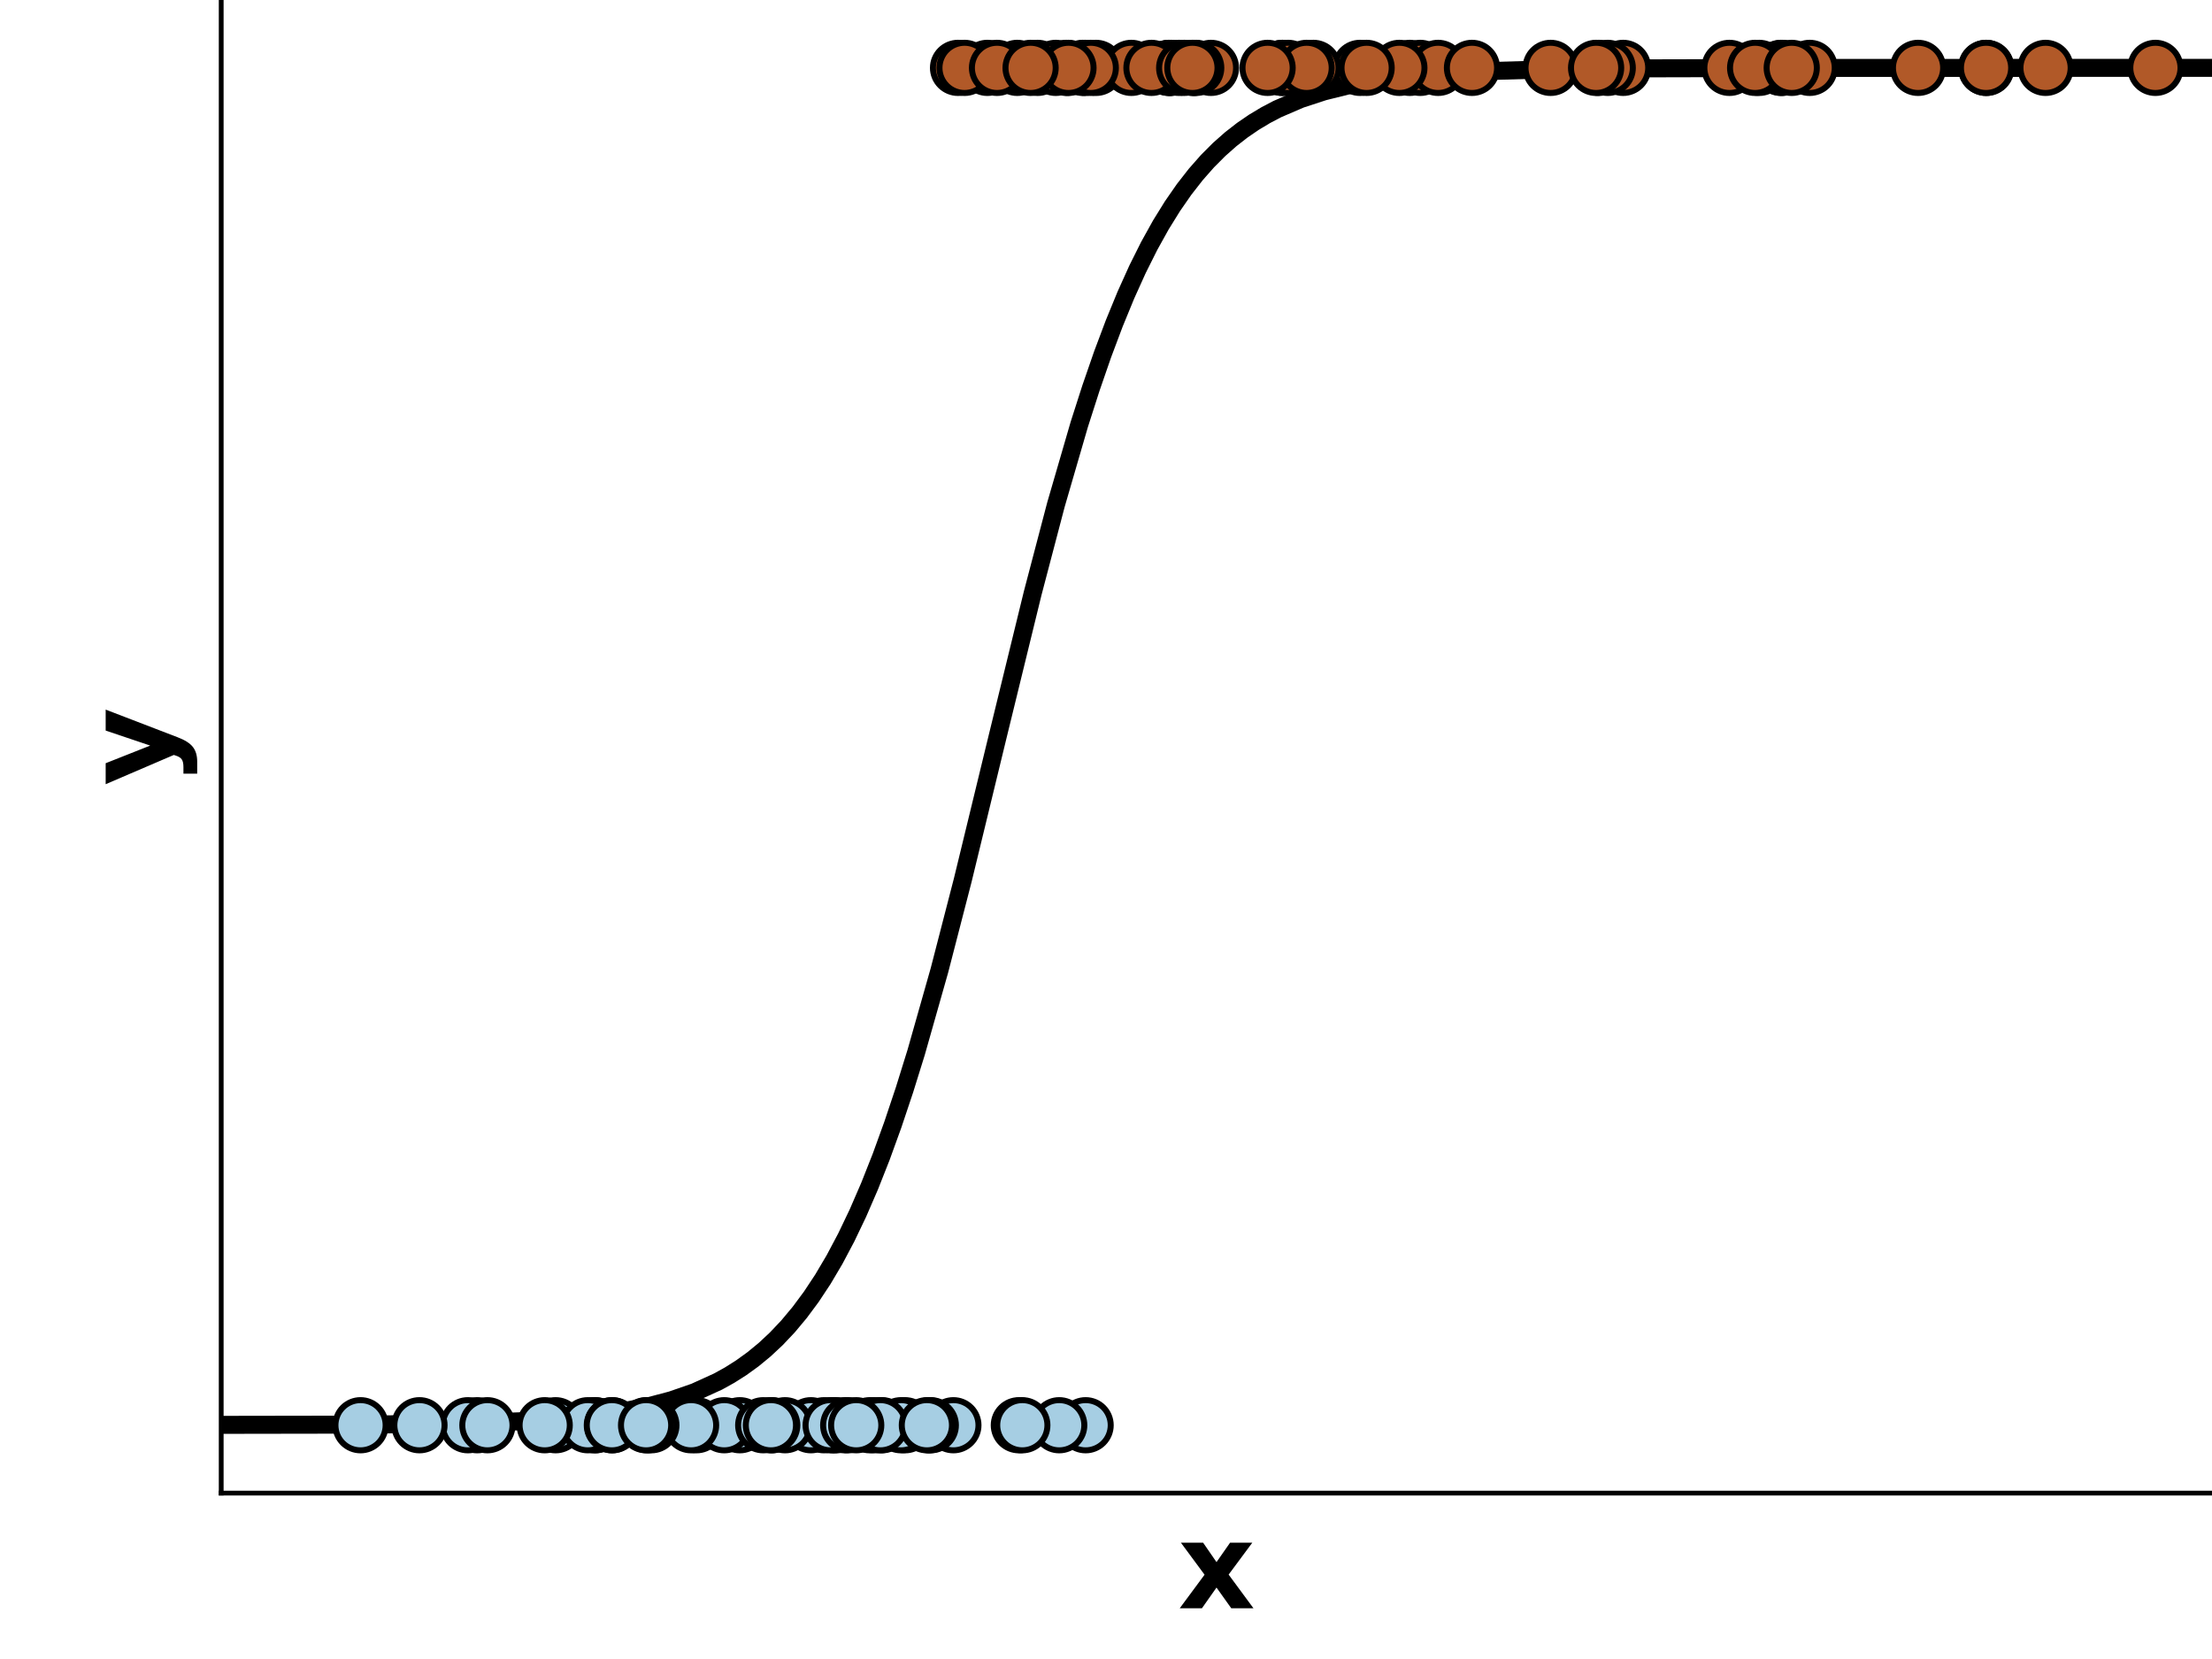 <svg xmlns="http://www.w3.org/2000/svg" xmlns:xlink="http://www.w3.org/1999/xlink" width="491.52" height="368.64" version="1.1" viewBox="0 0 368.64 276.48"><defs><style type="text/css">*{stroke-linecap:butt;stroke-linejoin:round}</style></defs><g id="figure_1"><g id="patch_1"><path d="M 0 276.48 L 368.64 276.48 L 368.64 0 L 0 0 z" style="fill:none"/></g><g id="axes_1"><g id="patch_2"><path d="M 36.864 248.832 L 368.64 248.832 L 368.64 0 L 36.864 0 z" style="fill:none"/></g><g id="matplotlib.axis_1"><g id="text_1"><g transform="translate(196.302 268.029)scale(0.2 -0.2)"><defs><path id="DejaVuSans-Bold-120" d="M 22.219 27.984 L 2.484 54.688 L 21 54.688 L 32.172 38.484 L 43.5 54.688 L 62.016 54.688 L 42.281 28.078 L 62.984 0 L 44.484 0 L 32.172 17.281 L 20.016 0 L 1.516 0 z"/></defs><use xlink:href="#DejaVuSans-Bold-120"/></g></g></g><g id="matplotlib.axis_2"><g id="text_2"><g transform="translate(28.548 130.935)rotate(-90)scale(0.2 -0.2)"><defs><path id="DejaVuSans-Bold-121" d="M 1.219 54.688 L 18.703 54.688 L 33.406 17.578 L 45.906 54.688 L 63.375 54.688 L 40.375 -5.172 Q 36.922 -14.312 32.297 -17.938 Q 27.688 -21.578 20.125 -21.578 L 10.016 -21.578 L 10.016 -10.109 L 15.484 -10.109 Q 19.922 -10.109 21.938 -8.688 Q 23.969 -7.281 25.094 -3.609 L 25.594 -2.094 z"/></defs><use xlink:href="#DejaVuSans-Bold-121"/></g></g></g><g id="line2d_1"><path d="M -1 237.52 L 61.414 237.419 L 76.949 237.199 L 86.658 236.862 L 94.425 236.356 L 100.251 235.736 L 104.135 235.151 L 108.018 234.377 L 111.902 233.354 L 115.786 232.007 L 119.669 230.239 L 121.611 229.161 L 123.553 227.929 L 125.495 226.525 L 127.437 224.928 L 129.378 223.115 L 131.32 221.06 L 133.262 218.738 L 135.204 216.122 L 137.146 213.185 L 139.088 209.899 L 141.029 206.237 L 142.971 202.177 L 144.913 197.698 L 146.855 192.784 L 148.797 187.427 L 150.739 181.625 L 152.68 175.389 L 156.564 161.704 L 160.448 146.674 L 166.273 122.695 L 172.099 98.869 L 175.982 84.091 L 179.866 70.737 L 181.808 64.684 L 183.75 59.071 L 185.692 53.903 L 187.633 49.176 L 189.575 44.877 L 191.517 40.989 L 193.459 37.491 L 195.401 34.356 L 197.343 31.559 L 199.284 29.072 L 201.226 26.867 L 203.168 24.918 L 205.11 23.199 L 207.052 21.687 L 208.994 20.359 L 210.935 19.195 L 212.877 18.176 L 216.761 16.506 L 220.645 15.236 L 224.528 14.272 L 228.412 13.542 L 234.237 12.768 L 240.063 12.262 L 247.83 11.848 L 257.539 11.574 L 273.074 11.394 L 304.143 11.319 L 369.64 11.311 L 369.64 11.311" clip-path="url(#p023f372371)" style="fill:none;stroke:#000;stroke-linecap:square;stroke-width:3"/></g><g id="patch_3"><path d="M 36.864 248.832 L 36.864 0" style="fill:none;stroke:#000;stroke-linecap:square;stroke-linejoin:miter;stroke-width:.8"/></g><g id="patch_4"><path d="M 36.864 248.832 L 368.64 248.832" style="fill:none;stroke:#000;stroke-linecap:square;stroke-linejoin:miter;stroke-width:.8"/></g><g id="PathCollection_1"><defs><path id="C0_0_c00a4dcca2" d="M 0 4.183 C 1.109 4.183 2.174 3.743 2.958 2.958 C 3.743 2.174 4.183 1.109 4.183 -0 C 4.183 -1.109 3.743 -2.174 2.958 -2.958 C 2.174 -3.743 1.109 -4.183 0 -4.183 C -1.109 -4.183 -2.174 -3.743 -2.958 -2.958 C -3.743 -2.174 -4.183 -1.109 -4.183 0 C -4.183 1.109 -3.743 2.174 -2.958 2.958 C -2.174 3.743 -1.109 4.183 0 4.183 z"/></defs><g clip-path="url(#p023f372371)"><use style="fill:#b15928;stroke:#000" x="331.027" y="11.311" xlink:href="#C0_0_c00a4dcca2"/></g><g clip-path="url(#p023f372371)"><use style="fill:#b15928;stroke:#000" x="177.702" y="11.311" xlink:href="#C0_0_c00a4dcca2"/></g><g clip-path="url(#p023f372371)"><use style="fill:#b15928;stroke:#000" x="226.654" y="11.311" xlink:href="#C0_0_c00a4dcca2"/></g><g clip-path="url(#p023f372371)"><use style="fill:#b15928;stroke:#000" x="359.209" y="11.311" xlink:href="#C0_0_c00a4dcca2"/></g><g clip-path="url(#p023f372371)"><use style="fill:#b15928;stroke:#000" x="301.587" y="11.311" xlink:href="#C0_0_c00a4dcca2"/></g><g clip-path="url(#p023f372371)"><use style="fill:#a6cee3;stroke:#000" x="144.932" y="237.521" xlink:href="#C0_0_c00a4dcca2"/></g><g clip-path="url(#p023f372371)"><use style="fill:#b15928;stroke:#000" x="234.938" y="11.311" xlink:href="#C0_0_c00a4dcca2"/></g><g clip-path="url(#p023f372371)"><use style="fill:#a6cee3;stroke:#000" x="145.703" y="237.521" xlink:href="#C0_0_c00a4dcca2"/></g><g clip-path="url(#p023f372371)"><use style="fill:#a6cee3;stroke:#000" x="180.924" y="237.521" xlink:href="#C0_0_c00a4dcca2"/></g><g clip-path="url(#p023f372371)"><use style="fill:#b15928;stroke:#000" x="213.757" y="11.311" xlink:href="#C0_0_c00a4dcca2"/></g><g clip-path="url(#p023f372371)"><use style="fill:#b15928;stroke:#000" x="196.463" y="11.311" xlink:href="#C0_0_c00a4dcca2"/></g><g clip-path="url(#p023f372371)"><use style="fill:#b15928;stroke:#000" x="293.176" y="11.311" xlink:href="#C0_0_c00a4dcca2"/></g><g clip-path="url(#p023f372371)"><use style="fill:#b15928;stroke:#000" x="213.688" y="11.311" xlink:href="#C0_0_c00a4dcca2"/></g><g clip-path="url(#p023f372371)"><use style="fill:#b15928;stroke:#000" x="195.136" y="11.311" xlink:href="#C0_0_c00a4dcca2"/></g><g clip-path="url(#p023f372371)"><use style="fill:#b15928;stroke:#000" x="194.761" y="11.311" xlink:href="#C0_0_c00a4dcca2"/></g><g clip-path="url(#p023f372371)"><use style="fill:#b15928;stroke:#000" x="198.94" y="11.311" xlink:href="#C0_0_c00a4dcca2"/></g><g clip-path="url(#p023f372371)"><use style="fill:#b15928;stroke:#000" x="296.99" y="11.311" xlink:href="#C0_0_c00a4dcca2"/></g><g clip-path="url(#p023f372371)"><use style="fill:#a6cee3;stroke:#000" x="150.843" y="237.521" xlink:href="#C0_0_c00a4dcca2"/></g><g clip-path="url(#p023f372371)"><use style="fill:#b15928;stroke:#000" x="194.887" y="11.311" xlink:href="#C0_0_c00a4dcca2"/></g><g clip-path="url(#p023f372371)"><use style="fill:#a6cee3;stroke:#000" x="137.333" y="237.521" xlink:href="#C0_0_c00a4dcca2"/></g><g clip-path="url(#p023f372371)"><use style="fill:#a6cee3;stroke:#000" x="60.086" y="237.521" xlink:href="#C0_0_c00a4dcca2"/></g><g clip-path="url(#p023f372371)"><use style="fill:#b15928;stroke:#000" x="201.815" y="11.311" xlink:href="#C0_0_c00a4dcca2"/></g><g clip-path="url(#p023f372371)"><use style="fill:#b15928;stroke:#000" x="236.69" y="11.311" xlink:href="#C0_0_c00a4dcca2"/></g><g clip-path="url(#p023f372371)"><use style="fill:#a6cee3;stroke:#000" x="147.003" y="237.521" xlink:href="#C0_0_c00a4dcca2"/></g><g clip-path="url(#p023f372371)"><use style="fill:#b15928;stroke:#000" x="340.901" y="11.311" xlink:href="#C0_0_c00a4dcca2"/></g><g clip-path="url(#p023f372371)"><use style="fill:#a6cee3;stroke:#000" x="99.103" y="237.521" xlink:href="#C0_0_c00a4dcca2"/></g><g clip-path="url(#p023f372371)"><use style="fill:#b15928;stroke:#000" x="159.661" y="11.311" xlink:href="#C0_0_c00a4dcca2"/></g><g clip-path="url(#p023f372371)"><use style="fill:#a6cee3;stroke:#000" x="176.525" y="237.521" xlink:href="#C0_0_c00a4dcca2"/></g><g clip-path="url(#p023f372371)"><use style="fill:#b15928;stroke:#000" x="296.779" y="11.311" xlink:href="#C0_0_c00a4dcca2"/></g><g clip-path="url(#p023f372371)"><use style="fill:#b15928;stroke:#000" x="288.224" y="11.311" xlink:href="#C0_0_c00a4dcca2"/></g><g clip-path="url(#p023f372371)"><use style="fill:#b15928;stroke:#000" x="164.553" y="11.311" xlink:href="#C0_0_c00a4dcca2"/></g><g clip-path="url(#p023f372371)"><use style="fill:#b15928;stroke:#000" x="199.355" y="11.311" xlink:href="#C0_0_c00a4dcca2"/></g><g clip-path="url(#p023f372371)"><use style="fill:#a6cee3;stroke:#000" x="116.072" y="237.521" xlink:href="#C0_0_c00a4dcca2"/></g><g clip-path="url(#p023f372371)"><use style="fill:#a6cee3;stroke:#000" x="79.528" y="237.521" xlink:href="#C0_0_c00a4dcca2"/></g><g clip-path="url(#p023f372371)"><use style="fill:#a6cee3;stroke:#000" x="138.94" y="237.521" xlink:href="#C0_0_c00a4dcca2"/></g><g clip-path="url(#p023f372371)"><use style="fill:#b15928;stroke:#000" x="182.664" y="11.311" xlink:href="#C0_0_c00a4dcca2"/></g><g clip-path="url(#p023f372371)"><use style="fill:#b15928;stroke:#000" x="270.499" y="11.311" xlink:href="#C0_0_c00a4dcca2"/></g><g clip-path="url(#p023f372371)"><use style="fill:#b15928;stroke:#000" x="258.419" y="11.311" xlink:href="#C0_0_c00a4dcca2"/></g><g clip-path="url(#p023f372371)"><use style="fill:#a6cee3;stroke:#000" x="150.144" y="237.521" xlink:href="#C0_0_c00a4dcca2"/></g><g clip-path="url(#p023f372371)"><use style="fill:#a6cee3;stroke:#000" x="135.143" y="237.521" xlink:href="#C0_0_c00a4dcca2"/></g><g clip-path="url(#p023f372371)"><use style="fill:#a6cee3;stroke:#000" x="99.241" y="237.521" xlink:href="#C0_0_c00a4dcca2"/></g><g clip-path="url(#p023f372371)"><use style="fill:#a6cee3;stroke:#000" x="107.856" y="237.521" xlink:href="#C0_0_c00a4dcca2"/></g><g clip-path="url(#p023f372371)"><use style="fill:#a6cee3;stroke:#000" x="92.591" y="237.521" xlink:href="#C0_0_c00a4dcca2"/></g><g clip-path="url(#p023f372371)"><use style="fill:#b15928;stroke:#000" x="330.986" y="11.311" xlink:href="#C0_0_c00a4dcca2"/></g><g clip-path="url(#p023f372371)"><use style="fill:#a6cee3;stroke:#000" x="169.794" y="237.521" xlink:href="#C0_0_c00a4dcca2"/></g><g clip-path="url(#p023f372371)"><use style="fill:#a6cee3;stroke:#000" x="154.863" y="237.521" xlink:href="#C0_0_c00a4dcca2"/></g><g clip-path="url(#p023f372371)"><use style="fill:#a6cee3;stroke:#000" x="97.967" y="237.521" xlink:href="#C0_0_c00a4dcca2"/></g><g clip-path="url(#p023f372371)"><use style="fill:#b15928;stroke:#000" x="239.666" y="11.311" xlink:href="#C0_0_c00a4dcca2"/></g><g clip-path="url(#p023f372371)"><use style="fill:#a6cee3;stroke:#000" x="77.976" y="237.521" xlink:href="#C0_0_c00a4dcca2"/></g><g clip-path="url(#p023f372371)"><use style="fill:#a6cee3;stroke:#000" x="146.714" y="237.521" xlink:href="#C0_0_c00a4dcca2"/></g><g clip-path="url(#p023f372371)"><use style="fill:#a6cee3;stroke:#000" x="123.294" y="237.521" xlink:href="#C0_0_c00a4dcca2"/></g><g clip-path="url(#p023f372371)"><use style="fill:#b15928;stroke:#000" x="214.688" y="11.311" xlink:href="#C0_0_c00a4dcca2"/></g><g clip-path="url(#p023f372371)"><use style="fill:#a6cee3;stroke:#000" x="130.83" y="237.521" xlink:href="#C0_0_c00a4dcca2"/></g><g clip-path="url(#p023f372371)"><use style="fill:#a6cee3;stroke:#000" x="102.035" y="237.521" xlink:href="#C0_0_c00a4dcca2"/></g><g clip-path="url(#p023f372371)"><use style="fill:#a6cee3;stroke:#000" x="158.886" y="237.521" xlink:href="#C0_0_c00a4dcca2"/></g><g clip-path="url(#p023f372371)"><use style="fill:#b15928;stroke:#000" x="188.553" y="11.311" xlink:href="#C0_0_c00a4dcca2"/></g><g clip-path="url(#p023f372371)"><use style="fill:#b15928;stroke:#000" x="180.814" y="11.311" xlink:href="#C0_0_c00a4dcca2"/></g><g clip-path="url(#p023f372371)"><use style="fill:#b15928;stroke:#000" x="172.932" y="11.311" xlink:href="#C0_0_c00a4dcca2"/></g><g clip-path="url(#p023f372371)"><use style="fill:#a6cee3;stroke:#000" x="120.697" y="237.521" xlink:href="#C0_0_c00a4dcca2"/></g><g clip-path="url(#p023f372371)"><use style="fill:#a6cee3;stroke:#000" x="140.789" y="237.521" xlink:href="#C0_0_c00a4dcca2"/></g><g clip-path="url(#p023f372371)"><use style="fill:#a6cee3;stroke:#000" x="127.195" y="237.521" xlink:href="#C0_0_c00a4dcca2"/></g><g clip-path="url(#p023f372371)"><use style="fill:#a6cee3;stroke:#000" x="170.375" y="237.521" xlink:href="#C0_0_c00a4dcca2"/></g><g clip-path="url(#p023f372371)"><use style="fill:#a6cee3;stroke:#000" x="139.37" y="237.521" xlink:href="#C0_0_c00a4dcca2"/></g><g clip-path="url(#p023f372371)"><use style="fill:#a6cee3;stroke:#000" x="90.777" y="237.521" xlink:href="#C0_0_c00a4dcca2"/></g><g clip-path="url(#p023f372371)"><use style="fill:#b15928;stroke:#000" x="160.75" y="11.311" xlink:href="#C0_0_c00a4dcca2"/></g><g clip-path="url(#p023f372371)"><use style="fill:#a6cee3;stroke:#000" x="155.123" y="237.521" xlink:href="#C0_0_c00a4dcca2"/></g><g clip-path="url(#p023f372371)"><use style="fill:#a6cee3;stroke:#000" x="81.228" y="237.521" xlink:href="#C0_0_c00a4dcca2"/></g><g clip-path="url(#p023f372371)"><use style="fill:#b15928;stroke:#000" x="180.446" y="11.311" xlink:href="#C0_0_c00a4dcca2"/></g><g clip-path="url(#p023f372371)"><use style="fill:#a6cee3;stroke:#000" x="138.434" y="237.521" xlink:href="#C0_0_c00a4dcca2"/></g><g clip-path="url(#p023f372371)"><use style="fill:#b15928;stroke:#000" x="169.532" y="11.311" xlink:href="#C0_0_c00a4dcca2"/></g><g clip-path="url(#p023f372371)"><use style="fill:#b15928;stroke:#000" x="233.211" y="11.311" xlink:href="#C0_0_c00a4dcca2"/></g><g clip-path="url(#p023f372371)"><use style="fill:#b15928;stroke:#000" x="175.944" y="11.311" xlink:href="#C0_0_c00a4dcca2"/></g><g clip-path="url(#p023f372371)"><use style="fill:#b15928;stroke:#000" x="266.447" y="11.311" xlink:href="#C0_0_c00a4dcca2"/></g><g clip-path="url(#p023f372371)"><use style="fill:#a6cee3;stroke:#000" x="101.97" y="237.521" xlink:href="#C0_0_c00a4dcca2"/></g><g clip-path="url(#p023f372371)"><use style="fill:#b15928;stroke:#000" x="181.784" y="11.311" xlink:href="#C0_0_c00a4dcca2"/></g><g clip-path="url(#p023f372371)"><use style="fill:#a6cee3;stroke:#000" x="141.36" y="237.521" xlink:href="#C0_0_c00a4dcca2"/></g><g clip-path="url(#p023f372371)"><use style="fill:#a6cee3;stroke:#000" x="115.171" y="237.521" xlink:href="#C0_0_c00a4dcca2"/></g><g clip-path="url(#p023f372371)"><use style="fill:#a6cee3;stroke:#000" x="128.695" y="237.521" xlink:href="#C0_0_c00a4dcca2"/></g><g clip-path="url(#p023f372371)"><use style="fill:#a6cee3;stroke:#000" x="142.692" y="237.521" xlink:href="#C0_0_c00a4dcca2"/></g><g clip-path="url(#p023f372371)"><use style="fill:#b15928;stroke:#000" x="166.156" y="11.311" xlink:href="#C0_0_c00a4dcca2"/></g><g clip-path="url(#p023f372371)"><use style="fill:#a6cee3;stroke:#000" x="108.555" y="237.521" xlink:href="#C0_0_c00a4dcca2"/></g><g clip-path="url(#p023f372371)"><use style="fill:#b15928;stroke:#000" x="218.892" y="11.311" xlink:href="#C0_0_c00a4dcca2"/></g><g clip-path="url(#p023f372371)"><use style="fill:#b15928;stroke:#000" x="191.896" y="11.311" xlink:href="#C0_0_c00a4dcca2"/></g><g clip-path="url(#p023f372371)"><use style="fill:#a6cee3;stroke:#000" x="69.906" y="237.521" xlink:href="#C0_0_c00a4dcca2"/></g><g clip-path="url(#p023f372371)"><use style="fill:#b15928;stroke:#000" x="292.5" y="11.311" xlink:href="#C0_0_c00a4dcca2"/></g><g clip-path="url(#p023f372371)"><use style="fill:#b15928;stroke:#000" x="298.6" y="11.311" xlink:href="#C0_0_c00a4dcca2"/></g><g clip-path="url(#p023f372371)"><use style="fill:#b15928;stroke:#000" x="245.312" y="11.311" xlink:href="#C0_0_c00a4dcca2"/></g><g clip-path="url(#p023f372371)"><use style="fill:#a6cee3;stroke:#000" x="154.467" y="237.521" xlink:href="#C0_0_c00a4dcca2"/></g><g clip-path="url(#p023f372371)"><use style="fill:#a6cee3;stroke:#000" x="107.672" y="237.521" xlink:href="#C0_0_c00a4dcca2"/></g><g clip-path="url(#p023f372371)"><use style="fill:#b15928;stroke:#000" x="267.938" y="11.311" xlink:href="#C0_0_c00a4dcca2"/></g><g clip-path="url(#p023f372371)"><use style="fill:#a6cee3;stroke:#000" x="128.474" y="237.521" xlink:href="#C0_0_c00a4dcca2"/></g><g clip-path="url(#p023f372371)"><use style="fill:#b15928;stroke:#000" x="265.997" y="11.311" xlink:href="#C0_0_c00a4dcca2"/></g><g clip-path="url(#p023f372371)"><use style="fill:#b15928;stroke:#000" x="178.066" y="11.311" xlink:href="#C0_0_c00a4dcca2"/></g><g clip-path="url(#p023f372371)"><use style="fill:#b15928;stroke:#000" x="227.753" y="11.311" xlink:href="#C0_0_c00a4dcca2"/></g><g clip-path="url(#p023f372371)"><use style="fill:#b15928;stroke:#000" x="197.349" y="11.311" xlink:href="#C0_0_c00a4dcca2"/></g><g clip-path="url(#p023f372371)"><use style="fill:#b15928;stroke:#000" x="217.752" y="11.311" xlink:href="#C0_0_c00a4dcca2"/></g><g clip-path="url(#p023f372371)"><use style="fill:#b15928;stroke:#000" x="171.753" y="11.311" xlink:href="#C0_0_c00a4dcca2"/></g><g clip-path="url(#p023f372371)"><use style="fill:#b15928;stroke:#000" x="319.653" y="11.311" xlink:href="#C0_0_c00a4dcca2"/></g><g clip-path="url(#p023f372371)"><use style="fill:#b15928;stroke:#000" x="198.721" y="11.311" xlink:href="#C0_0_c00a4dcca2"/></g><g clip-path="url(#p023f372371)"><use style="fill:#b15928;stroke:#000" x="211.251" y="11.311" xlink:href="#C0_0_c00a4dcca2"/></g></g></g></g><defs><clipPath id="p023f372371"><rect width="331.776" height="248.832" x="36.864" y="0"/></clipPath></defs></svg>